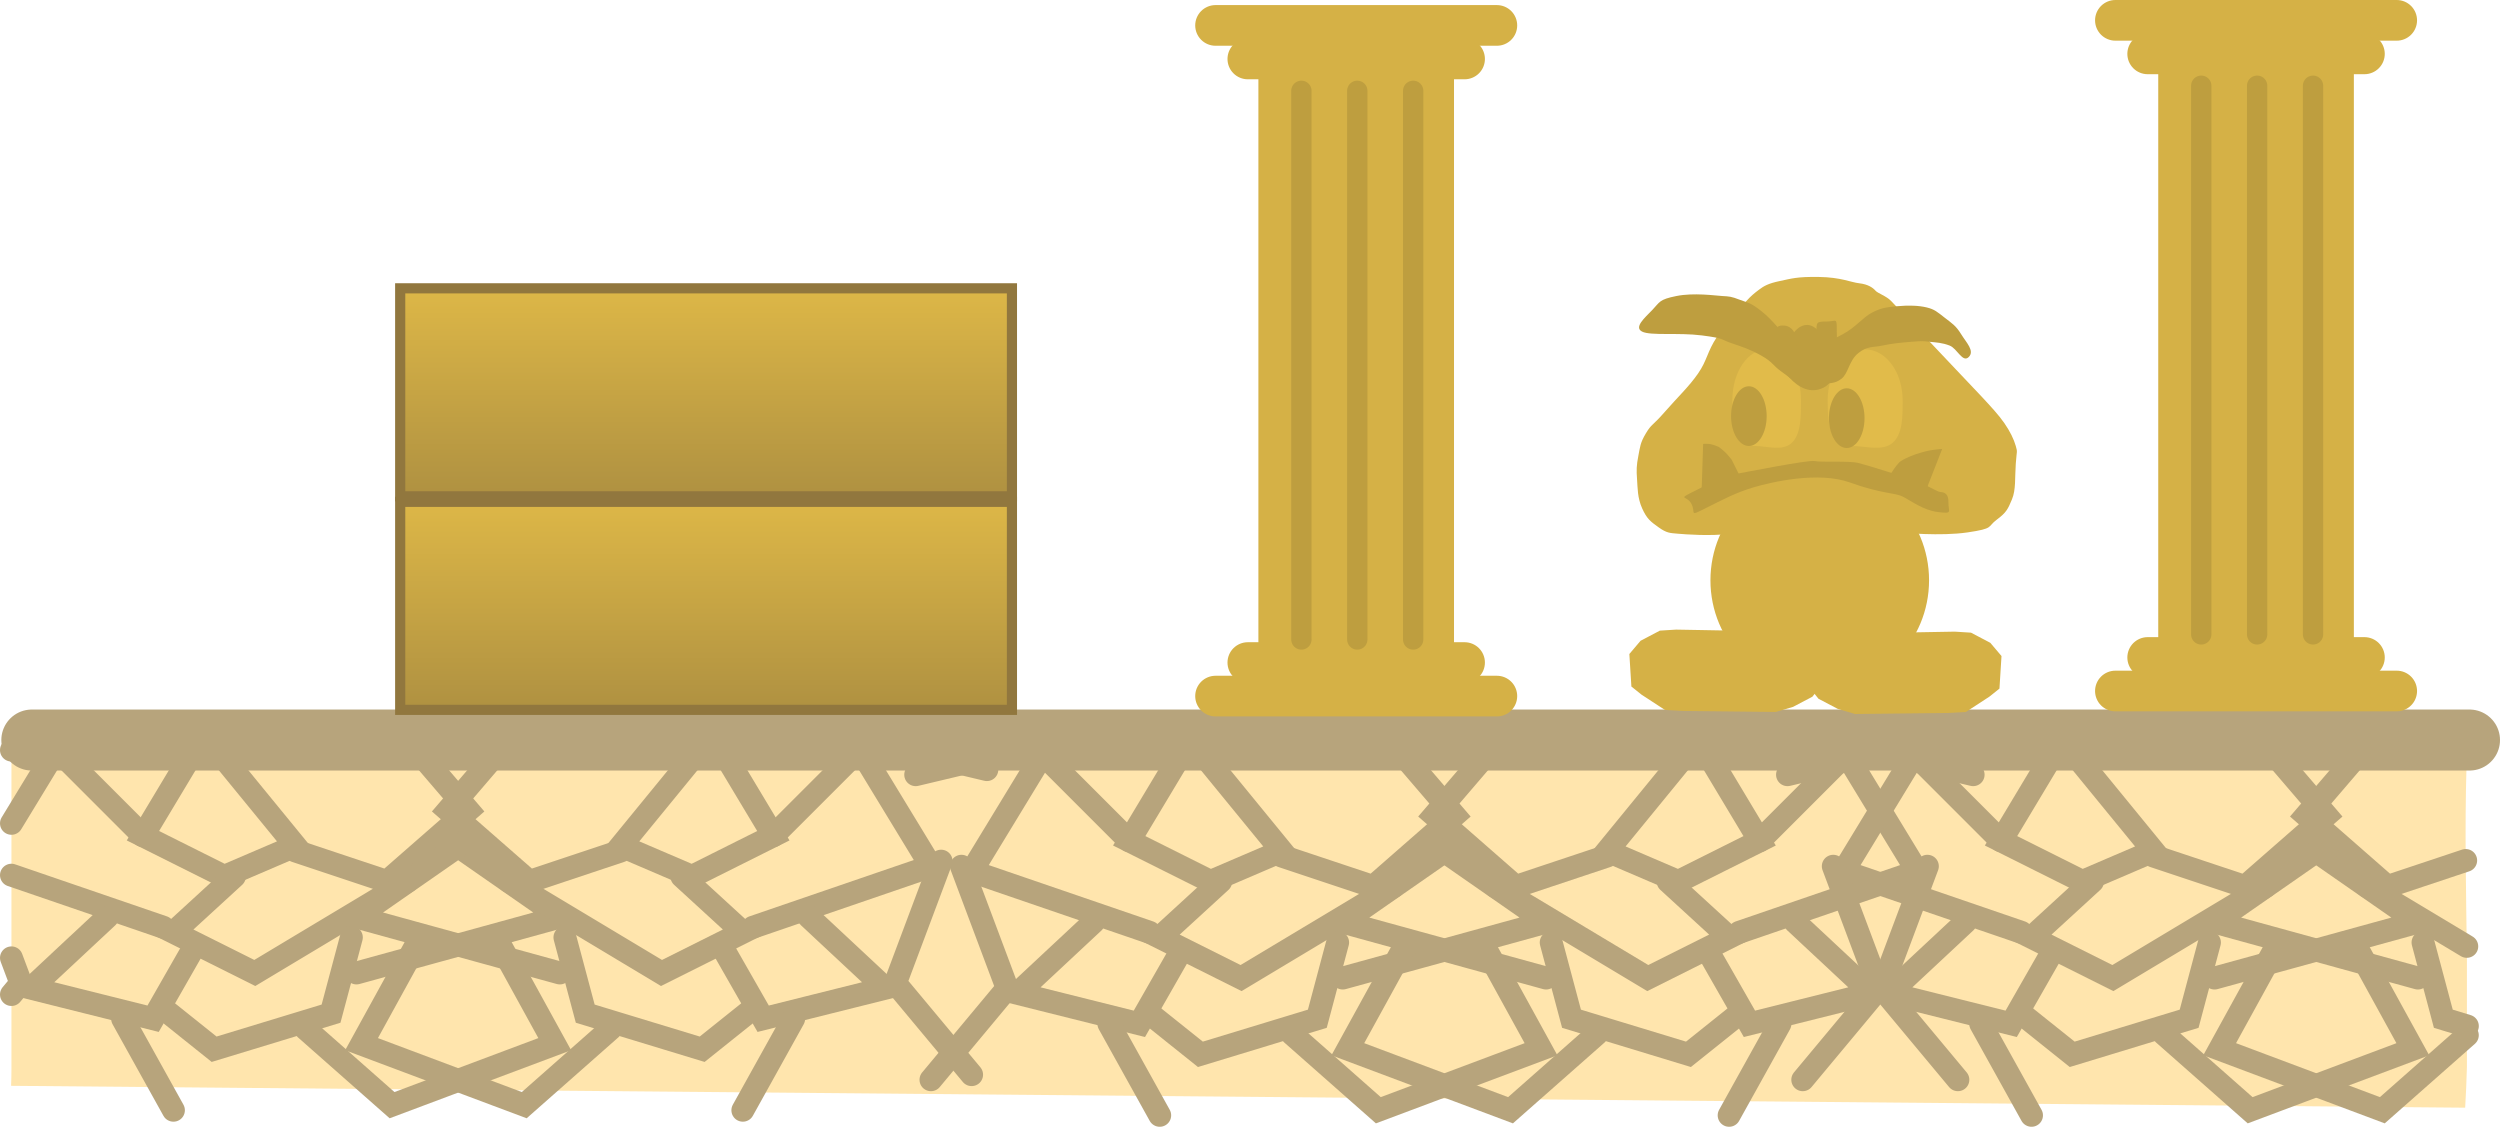 <svg version="1.1" xmlns="http://www.w3.org/2000/svg" xmlns:xlink="http://www.w3.org/1999/xlink" width="491.748" height="221.635" viewBox="0,0,491.748,221.635"><defs><linearGradient x1="74.112" y1="292.671" x2="74.112" y2="251.756" gradientUnits="userSpaceOnUse" id="color-1"><stop offset="0" stop-color="#af9141"/><stop offset="1" stop-color="#ddb747"/></linearGradient><linearGradient x1="74.112" y1="250.671" x2="74.112" y2="209.756" gradientUnits="userSpaceOnUse" id="color-2"><stop offset="0" stop-color="#af9141"/><stop offset="1" stop-color="#ddb747"/></linearGradient></defs><g transform="translate(4.606,-153.044)"><g data-paper-data="{&quot;isPaintingLayer&quot;:true}" fill-rule="nonzero" stroke-linejoin="miter" stroke-miterlimit="10" stroke-dasharray="" stroke-dashoffset="0" style="mix-blend-mode: normal"><path d="M-2.424,366.624c0.095,-2.073 0.068,-4.601 0.068,-5.942c0,-6.346 0,-12.693 0,-19.039c0,-14.075 0,-28.15 0,-42.226l482.912,4.304c-0.37,12.423 -0.086,24.858 0.077,37.292v21.929c-0.066,2.663 -0.19,5.324 -0.342,7.983z" fill="#ffe5ad" stroke="#8c7531" stroke-width="0" stroke-linecap="butt"/><path d="M53.51,319.429l-14,6l-16,-8l12,-20z" fill="none" stroke="#b7a47c" stroke-width="4.5" stroke-linecap="round"/><path d="M39.51,299.429l36,-1l12,14l-16,14l-18,-6" fill="none" stroke="#b7a47c" stroke-width="4.5" stroke-linecap="round"/><path d="M75.51,326.429l-30,18l-16,-8l12,-11" fill="none" stroke="#b7a47c" stroke-width="4.5" stroke-linecap="round"/><path d="M-2.356,314.995l8.866,-14.566l17,17" fill="none" stroke="#b7a47c" stroke-width="4.5" stroke-linecap="round"/><path d="M-2.356,325.189l29.866,10.24" fill="none" stroke="#b7a47c" stroke-width="4.5" stroke-linecap="round"/><path d="M33.51,339.429l-8,14l-24,-6l15,-14" fill="none" stroke="#b7a47c" stroke-width="4.5" stroke-linecap="round"/><path d="M-2.356,341.453l1.866,4.976l-1.866,2.239" fill="none" stroke="#b7a47c" stroke-width="4.5" stroke-linecap="round"/><path d="M64.51,337.429l-4,15l-23,7l-10,-8" fill="none" stroke="#b7a47c" stroke-width="4.5" stroke-linecap="round"/><path d="M82.51,317.429l23,16l-40,11" fill="none" stroke="#b7a47c" stroke-width="4.5" stroke-linecap="round"/><path d="M93.51,338.429l11,20l-32,12l-17,-15" fill="none" stroke="#b7a47c" stroke-width="4.5" stroke-linecap="round"/><path d="M19.51,353.429l10,18" fill="none" stroke="#b7a47c" stroke-width="4.5" stroke-linecap="round"/><path d="M2.51,299.429l-4.866,1.159" fill="none" stroke="#b7a47c" stroke-width="4.5" stroke-linecap="round"/><path d="M32.51,296.429l-23,2" fill="none" stroke="#b7a47c" stroke-width="4.5" stroke-linecap="round"/><path d="M135.51,297.429l12,20l-16,8l-14,-6z" data-paper-data="{&quot;index&quot;:null}" fill="none" stroke="#b7a47c" stroke-width="4.5" stroke-linecap="round"/><path d="M117.51,320.429l-18,6l-16,-14l12,-14l36,1" data-paper-data="{&quot;index&quot;:null}" fill="none" stroke="#b7a47c" stroke-width="4.5" stroke-linecap="round"/><path d="M129.51,325.429l12,11l-16,8l-30,-18" data-paper-data="{&quot;index&quot;:null}" fill="none" stroke="#b7a47c" stroke-width="4.5" stroke-linecap="round"/><path d="M147.51,317.429l17,-17l14,23l-35,12" data-paper-data="{&quot;index&quot;:null}" fill="none" stroke="#b7a47c" stroke-width="4.5" stroke-linecap="round"/><path d="M154.51,333.429l15,14l-24,6l-8,-14" data-paper-data="{&quot;index&quot;:null}" fill="none" stroke="#b7a47c" stroke-width="4.5" stroke-linecap="round"/><path d="M186.51,364.429l-15,-18l9,-24" data-paper-data="{&quot;index&quot;:null}" fill="none" stroke="#b7a47c" stroke-width="4.5" stroke-linecap="round"/><path d="M143.51,351.429l-10,8l-23,-7l-4,-15" data-paper-data="{&quot;index&quot;:null}" fill="none" stroke="#b7a47c" stroke-width="4.5" stroke-linecap="round"/><path d="M105.51,344.429l-40,-11l23,-16" data-paper-data="{&quot;index&quot;:null}" fill="none" stroke="#b7a47c" stroke-width="4.5" stroke-linecap="round"/><path d="M115.51,355.429l-17,15l-32,-12l11,-20" data-paper-data="{&quot;index&quot;:null}" fill="none" stroke="#b7a47c" stroke-width="4.5" stroke-linecap="round"/><path d="M141.51,371.429l10,-18" data-paper-data="{&quot;index&quot;:null}" fill="none" stroke="#b7a47c" stroke-width="4.5" stroke-linecap="round"/><path d="M189.51,304.429l-21,-5" data-paper-data="{&quot;index&quot;:null}" fill="none" stroke="#b7a47c" stroke-width="4.5" stroke-linecap="round"/><path d="M138.51,296.429l23,2" data-paper-data="{&quot;index&quot;:null}" fill="none" stroke="#b7a47c" stroke-width="4.5" stroke-linecap="round"/><path d="M247.51,320.429l-14,6l-16,-8l12,-20z" fill="none" stroke="#b7a47c" stroke-width="4.5" stroke-linecap="round"/><path d="M233.51,300.429l36,-1l12,14l-16,14l-18,-6" fill="none" stroke="#b7a47c" stroke-width="4.5" stroke-linecap="round"/><path d="M269.51,327.429l-30,18l-16,-8l12,-11" fill="none" stroke="#b7a47c" stroke-width="4.5" stroke-linecap="round"/><path d="M221.51,336.429l-35,-12l14,-23l17,17" fill="none" stroke="#b7a47c" stroke-width="4.5" stroke-linecap="round"/><path d="M227.51,340.429l-8,14l-24,-6l15,-14" fill="none" stroke="#b7a47c" stroke-width="4.5" stroke-linecap="round"/><path d="M184.51,323.429l9,24l-15,18" fill="none" stroke="#b7a47c" stroke-width="4.5" stroke-linecap="round"/><path d="M258.51,338.429l-4,15l-23,7l-10,-8" fill="none" stroke="#b7a47c" stroke-width="4.5" stroke-linecap="round"/><path d="M276.51,318.429l23,16l-40,11" fill="none" stroke="#b7a47c" stroke-width="4.5" stroke-linecap="round"/><path d="M287.51,339.429l11,20l-32,12l-17,-15" fill="none" stroke="#b7a47c" stroke-width="4.5" stroke-linecap="round"/><path d="M213.51,354.429l10,18" fill="none" stroke="#b7a47c" stroke-width="4.5" stroke-linecap="round"/><path d="M175.51,305.429l21,-5" fill="none" stroke="#b7a47c" stroke-width="4.5" stroke-linecap="round"/><path d="M203.51,299.429l23,-2" fill="none" stroke="#b7a47c" stroke-width="4.5" stroke-linecap="round"/><path d="M329.51,298.429l12,20l-16,8l-14,-6z" data-paper-data="{&quot;index&quot;:null}" fill="none" stroke="#b7a47c" stroke-width="4.5" stroke-linecap="round"/><path d="M311.51,321.429l-18,6l-16,-14l12,-14l36,1" data-paper-data="{&quot;index&quot;:null}" fill="none" stroke="#b7a47c" stroke-width="4.5" stroke-linecap="round"/><path d="M323.51,326.429l12,11l-16,8l-30,-18" data-paper-data="{&quot;index&quot;:null}" fill="none" stroke="#b7a47c" stroke-width="4.5" stroke-linecap="round"/><path d="M341.51,318.429l17,-17l14,23l-35,12" data-paper-data="{&quot;index&quot;:null}" fill="none" stroke="#b7a47c" stroke-width="4.5" stroke-linecap="round"/><path d="M348.51,334.429l15,14l-24,6l-8,-14" data-paper-data="{&quot;index&quot;:null}" fill="none" stroke="#b7a47c" stroke-width="4.5" stroke-linecap="round"/><path d="M380.51,365.429l-15,-18l9,-24" data-paper-data="{&quot;index&quot;:null}" fill="none" stroke="#b7a47c" stroke-width="4.5" stroke-linecap="round"/><path d="M337.51,352.429l-10,8l-23,-7l-4,-15" data-paper-data="{&quot;index&quot;:null}" fill="none" stroke="#b7a47c" stroke-width="4.5" stroke-linecap="round"/><path d="M299.51,345.429l-40,-11l23,-16" data-paper-data="{&quot;index&quot;:null}" fill="none" stroke="#b7a47c" stroke-width="4.5" stroke-linecap="round"/><path d="M309.51,356.429l-17,15l-32,-12l11,-20" data-paper-data="{&quot;index&quot;:null}" fill="none" stroke="#b7a47c" stroke-width="4.5" stroke-linecap="round"/><path d="M345.51,354.429l-10,18" data-paper-data="{&quot;index&quot;:null}" fill="none" stroke="#b7a47c" stroke-width="4.5" stroke-linecap="round"/><path d="M383.51,305.429l-21,-5" data-paper-data="{&quot;index&quot;:null}" fill="none" stroke="#b7a47c" stroke-width="4.5" stroke-linecap="round"/><path d="M355.51,299.429l-23,-2" data-paper-data="{&quot;index&quot;:null}" fill="none" stroke="#b7a47c" stroke-width="4.5" stroke-linecap="round"/><path d="M418.994,320.429l-14,6l-16,-8l12,-20z" fill="none" stroke="#b7a47c" stroke-width="4.5" stroke-linecap="round"/><path d="M404.994,300.429l36,-1l12,14l-16,14l-18,-6" fill="none" stroke="#b7a47c" stroke-width="4.5" stroke-linecap="round"/><path d="M440.994,327.429l-30,18l-16,-8l12,-11" fill="none" stroke="#b7a47c" stroke-width="4.5" stroke-linecap="round"/><path d="M392.994,336.429l-35,-12l14,-23l17,17" fill="none" stroke="#b7a47c" stroke-width="4.5" stroke-linecap="round"/><path d="M398.994,340.429l-8,14l-24,-6l15,-14" fill="none" stroke="#b7a47c" stroke-width="4.5" stroke-linecap="round"/><path d="M355.994,323.429l9,24l-15,18" fill="none" stroke="#b7a47c" stroke-width="4.5" stroke-linecap="round"/><path d="M429.994,338.429l-4,15l-23,7l-10,-8" fill="none" stroke="#b7a47c" stroke-width="4.5" stroke-linecap="round"/><path d="M447.994,318.429l23,16l-40,11" fill="none" stroke="#b7a47c" stroke-width="4.5" stroke-linecap="round"/><path d="M458.994,339.429l11,20l-32,12l-17,-15" fill="none" stroke="#b7a47c" stroke-width="4.5" stroke-linecap="round"/><path d="M384.994,354.429l10,18" fill="none" stroke="#b7a47c" stroke-width="4.5" stroke-linecap="round"/><path d="M346.994,305.429l21,-5" fill="none" stroke="#b7a47c" stroke-width="4.5" stroke-linecap="round"/><path d="M397.994,297.429l-23,2" fill="none" stroke="#b7a47c" stroke-width="4.5" stroke-linecap="round"/><path d="M480.394,322.296l-15.4,5.133l-16,-14l12,-14l19.676,0.547" data-paper-data="{&quot;index&quot;:null}" fill="none" stroke="#b7a47c" stroke-width="4.5" stroke-linecap="round"/><path d="M480.608,339.197l-19.614,-11.768" data-paper-data="{&quot;index&quot;:null}" fill="none" stroke="#b7a47c" stroke-width="4.5" stroke-linecap="round"/><path d="M480.724,354.868l-4.73,-1.439l-4,-15" data-paper-data="{&quot;index&quot;:null}" fill="none" stroke="#b7a47c" stroke-width="4.5" stroke-linecap="round"/><path d="M470.994,345.429l-40,-11l23,-16" data-paper-data="{&quot;index&quot;:null}" fill="none" stroke="#b7a47c" stroke-width="4.5" stroke-linecap="round"/><path d="M480.716,356.674l-16.722,14.754l-32,-12l11,-20" data-paper-data="{&quot;index&quot;:null}" fill="none" stroke="#b7a47c" stroke-width="4.5" stroke-linecap="round"/><path d="M1.656,298.609h479.486" fill="none" stroke="#b7a47c" stroke-width="12" stroke-linecap="round"/><g stroke="#91773e" stroke-width="2" stroke-linecap="butt"><path d="M74.112,251.756h120.33v40.915h-120.33z" data-paper-data="{&quot;index&quot;:null}" fill="url(#color-1)"/><path d="M74.112,209.756h120.33v40.915h-120.33z" data-paper-data="{&quot;index&quot;:null}" fill="url(#color-2)"/></g><g><path d="M242.919,284.468v-117.629h38.477v117.629z" fill="#d5b146" stroke="none" stroke-width="0" stroke-linecap="butt"/><g fill="none" stroke="#d5b146" stroke-width="8" stroke-linecap="round"><path d="M234.491,289.964h55.333"/><path d="M240.841,283.368h42.634"/></g><g data-paper-data="{&quot;index&quot;:null}" fill="none" stroke="#d5b146" stroke-width="8" stroke-linecap="round"><path d="M289.824,158.044h-55.333"/><path d="M283.475,164.64h-42.634"/></g><path d="M262.37,278.827v-107.918" fill="none" stroke="#be9e3f" stroke-width="4" stroke-linecap="round"/><path d="M251.377,278.827v-107.918" fill="none" stroke="#be9e3f" stroke-width="4" stroke-linecap="round"/><path d="M273.364,170.909v107.918" fill="none" stroke="#be9e3f" stroke-width="4" stroke-linecap="round"/></g><g><path d="M419.919,283.468v-117.629h38.477v117.629z" fill="#d5b146" stroke="none" stroke-width="0" stroke-linecap="butt"/><g fill="none" stroke="#d5b146" stroke-width="8" stroke-linecap="round"><path d="M411.491,288.964h55.333"/><path d="M417.841,282.368h42.634"/></g><g data-paper-data="{&quot;index&quot;:null}" fill="none" stroke="#d5b146" stroke-width="8" stroke-linecap="round"><path d="M411.491,157.044h55.333"/><path d="M417.841,163.64h42.634"/></g><path d="M439.37,169.909v107.918" fill="none" stroke="#be9e3f" stroke-width="4" stroke-linecap="round"/><path d="M428.377,277.827v-107.918" fill="none" stroke="#be9e3f" stroke-width="4" stroke-linecap="round"/><path d="M450.364,277.827v-107.918" fill="none" stroke="#be9e3f" stroke-width="4" stroke-linecap="round"/></g><g data-paper-data="{&quot;index&quot;:null}"><path d="M354.687,285.087l-1.2,3l-1.6,2l-3.8,2l-3.4,1l-18.2,-0.2l-3.6,-0.2l-4.6,-3l-2,-1.6l-0.4,-6.4l2.2,-2.6l3.8,-2l3.2,-0.2l11.2,0.2l9.2,1.2l7.4,2.2l2.2,1.6z" data-paper-data="{&quot;origPos&quot;:null,&quot;index&quot;:null}" fill="#d5b146" stroke="#000000" stroke-width="0" stroke-linecap="round"/><path d="M353.337,245.437c11.874,0 21.5,9.738 21.5,21.75c0,12.012 -9.626,21.75 -21.5,21.75c-11.874,0 -21.5,-9.738 -21.5,-21.75c0,-12.012 9.626,-21.75 21.5,-21.75z" data-paper-data="{&quot;origPos&quot;:null}" fill="#d5b146" stroke="none" stroke-width="0" stroke-linecap="butt"/><path d="M349.887,282.487l2.2,-1.6l7.4,-2.2l9.2,-1.2l11.2,-0.2l3.2,0.2l3.8,2l2.2,2.6l-0.4,6.4l-2,1.6l-4.6,3l-3.6,0.2l-18.2,0.2l-3.4,-1l-3.8,-2l-1.6,-2l-1.2,-3z" data-paper-data="{&quot;origPos&quot;:null}" fill="#d5b146" stroke="#000000" stroke-width="0" stroke-linecap="round"/><g><path d="M353.145,207.52c4.395,0.064 6.259,1.053 8,1.25c1.719,0.194 2.684,0.904 3.15,1.444c0.466,0.541 2.144,1.04 3.1,2.056c6.903,7.34 15.914,16.77 17.75,18.75c1.836,1.98 3.381,3.633 4.5,5.25c1.119,1.617 1.879,3.182 2.25,4.5c0.371,1.318 0.197,0.747 0,3.5c-0.197,2.753 0.051,5.086 -0.75,7c-0.801,1.914 -1.091,2.582 -3,4c-1.909,1.418 -0.441,1.721 -5.75,2.5c-5.309,0.779 -12.609,0.069 -13.75,0c-1.141,-0.069 -0.496,-0.317 -2.75,-1c-2.254,-0.683 0.924,-1.062 -5.5,-1.5c-6.424,-0.438 -15.387,-0.043 -16.5,0c-1.113,0.043 -0.642,0.025 -2.75,0.75c-2.108,0.725 -1.184,1.484 -5.25,2c-4.066,0.516 -8.946,0.136 -10.5,0c-1.554,-0.136 -2.159,-0.114 -3.75,-1.25c-1.591,-1.136 -2.319,-1.67 -3.25,-3.75c-0.931,-2.08 -0.871,-3.993 -1,-5.75c-0.129,-1.757 -0.105,-2.673 0.25,-4.5c0.355,-1.827 0.362,-2.603 1.5,-4.5c1.138,-1.897 1.202,-1.329 3.75,-4.25c2.548,-2.921 4.68,-4.881 6.5,-7.5c1.82,-2.619 1.789,-4.308 3.75,-7.25c1.961,-2.942 4.876,-6.02 5.75,-7c0.874,-0.98 1.553,-1.54 2.5,-2.25c0.947,-0.71 1.805,-1.227 4.1,-1.7c2.295,-0.473 3.255,-0.864 7.65,-0.8z" data-paper-data="{&quot;origPos&quot;:null}" fill="#d5b146" stroke="#000000" stroke-width="0" stroke-linecap="butt"/><path d="M354.895,231.77c0,-5.523 3.302,-10 7.374,-10c4.073,0 7.374,4.477 7.374,10c0,3.169 0.038,6.62 -1.962,8.366c-2,1.746 -5.305,0.634 -8,0.634c-4.073,0 -4.787,-3.477 -4.787,-9z" data-paper-data="{&quot;origPos&quot;:null}" fill="#e1bb4a" stroke="#ffffff" stroke-width="0" stroke-linecap="butt"/><path d="M336.145,231.77c0,-5.523 3.022,-10 6.751,-10c3.728,0 6.751,4.477 6.751,10c0,3.169 0.035,6.62 -1.796,8.366c-1.831,1.746 -4.856,0.634 -7.324,0.634c-3.728,0 -4.382,-3.477 -4.382,-9c0,-5.523 0,5.523 0,0z" data-paper-data="{&quot;origPos&quot;:null}" fill="#e1bb4a" stroke="#ffffff" stroke-width="0" stroke-linecap="butt"/><path d="M339.395,229.02c0.966,0 1.84,0.659 2.474,1.722c0.634,1.063 1.026,2.532 1.026,4.153c0,1.621 -0.393,3.089 -1.026,4.153c-0.633,1.064 -1.508,1.722 -2.474,1.722c-0.966,0 -1.84,-0.659 -2.474,-1.722c-0.634,-1.063 -1.026,-2.532 -1.026,-4.153c0,-1.621 0.393,-3.089 1.026,-4.153c0.633,-1.064 1.508,-1.722 2.474,-1.722z" data-paper-data="{&quot;origPos&quot;:null}" fill="#be9e3f" stroke="none" stroke-width="1" stroke-linecap="butt"/><path d="M358.645,229.42c0.966,0 1.84,0.659 2.474,1.722c0.634,1.063 1.026,2.532 1.026,4.153c0,1.621 -0.393,3.089 -1.026,4.153c-0.633,1.064 -1.508,1.722 -2.474,1.722c-0.966,0 -1.84,-0.659 -2.474,-1.722c-0.634,-1.063 -1.026,-2.532 -1.026,-4.153c0,-1.621 0.393,-3.089 1.026,-4.153c0.633,-1.064 1.508,-1.722 2.474,-1.722z" data-paper-data="{&quot;origPos&quot;:null}" fill="#be9e3f" stroke="none" stroke-width="1" stroke-linecap="butt"/><path d="M353.395,228.52c-1.769,0.101 -3.082,-0.043 -4.5,-0.5c-1.418,-0.458 -1.719,-0.906 -3.25,-2c-1.531,-1.094 -1.54,-1.753 -3.75,-3c-2.21,-1.247 -3.792,-1.748 -6,-2.5c-2.208,-0.752 -1.178,-0.912 -5.75,-1.5c-4.572,-0.588 -10.099,0.097 -11.75,-0.75c-1.651,-0.847 0.479,-2.673 2,-4.25c1.521,-1.577 1.306,-2.061 4.75,-2.75c3.444,-0.689 7.6,-0.084 9,0c1.4,0.084 1.739,0.068 3.5,0.75c1.761,0.682 1.974,0.454 4.25,2.25c2.276,1.796 3.899,4.199 5.25,5.25c1.351,1.051 0.851,1.952 3.75,1.75c2.899,-0.202 4.531,-1.193 7,-2.5c2.469,-1.307 3.955,-3.332 5.75,-4.25c1.795,-0.918 2.76,-1.042 5,-1.25c2.24,-0.208 4.218,-0.123 5.75,0.25c1.532,0.373 2.076,0.893 3.5,2c1.424,1.107 2.217,1.565 3.25,3.25c1.033,1.685 2.709,3.291 1.5,4.5c-1.209,1.209 -2.268,-1.676 -3.75,-2.25c-1.482,-0.574 -2.639,-0.614 -4,-0.75c-1.361,-0.136 -1.243,-0.183 -3.5,0c-2.257,0.183 -3.818,0.336 -5.75,0.75c-1.932,0.414 -2.935,0.025 -4.75,1.5c-1.815,1.475 -1.919,3.936 -3.25,5c-1.331,1.064 -2.481,0.899 -4.25,1z" data-paper-data="{&quot;origPos&quot;:null}" fill="#be9e3f" stroke="#000000" stroke-width="0" stroke-linecap="round"/><g data-paper-data="{&quot;origPos&quot;:null}" fill="#be9e3f" stroke="none" stroke-linecap="butt"><path d="M348.087,226.687c-1.777,-2.633 -1.322,-6.041 0,-8c1.322,-1.959 3.628,-2.625 5.4,0c1.772,2.625 1.179,6.253 0,8c-1.179,1.747 -3.623,2.633 -5.4,0z" data-paper-data="{&quot;origPos&quot;:null}" stroke-width="0"/><path d="M344.697,219.286c-0.199,-1.99 0.439,-2.325 1.791,-2.189c1.352,0.136 2.199,1.557 2.199,2.59c0,1.033 0.047,2.252 0,3.1c-0.047,0.848 -0.318,2.333 0.375,2.784c0.693,0.451 2.396,0.456 2.425,0.516c0.03,0.059 -0.47,0.701 -0.005,0.197c0.465,-0.504 0.736,-0.002 1.205,-1.797c0.469,-1.794 0,-4.336 0,-6.2c0,-1.864 0,-2 2,-2c2,0 2,-1.009 2,2c0,3.009 0.8,9.3 -2.6,11c-5.2,2.6 -9.4,-5.467 -9.4,-6.5c0,-1.033 0,-2.067 0,-3.1c0,-1.033 0.138,0.201 0.098,0.062c-0.041,-0.139 -0.071,-0.293 -0.088,-0.463c-0.017,-0.17 0.199,1.99 0,0z" data-paper-data="{&quot;origPos&quot;:null}" stroke-width="0.5"/></g><path d="M366.638,247.266l1.339,-2.035c0,0 0.774,-1.119 1.27,-1.452c1.154,-0.774 2.956,-1.383 2.956,-1.383c0,0 1.585,-0.517 2.6,-0.72c1.022,-0.204 2.618,-0.324 2.618,-0.324l-3.13,8z" data-paper-data="{&quot;origPos&quot;:null}" fill="#be9e3f" stroke="#ffffff" stroke-width="0" stroke-linecap="round"/><path d="M336.995,245.438c0.424,0.849 0.888,1.775 0.888,1.775l-7.796,2.806l0.312,-9.667c0,0 0.956,-0.049 1.44,0.048c0.733,0.147 1.678,0.576 1.678,0.576c0,0 0.807,0.607 1.324,1.124c0.457,0.457 1.171,1.371 1.171,1.371c0,0 0.678,1.355 0.983,1.967z" data-paper-data="{&quot;origPos&quot;:null}" fill="#be9e3f" stroke="#ffffff" stroke-width="0" stroke-linecap="round"/><path d="M376.624,253.77c-2.943,-0.349 -5.355,-2.244 -6.956,-3.044c-1.602,-0.801 -4.119,-0.513 -10.363,-2.766c-6.244,-2.253 -15.401,-0.111 -18.957,0.934c-3.556,1.044 -6.31,2.543 -9.558,4.166c-3.247,1.624 -1.789,0.894 -2.683,-0.894c-0.894,-1.789 -3.107,-0.682 0.894,-2.683c4.002,-2.001 4.897,-2.687 7.127,-3.08c2.23,-0.393 15.013,-2.953 16.219,-2.67c1.207,0.283 6.727,-0.086 8.629,0.388c1.902,0.474 9.176,2.796 10.926,3.379c1.75,0.583 4.48,2.214 5.017,2.297c0.537,0.083 1.747,-0.003 1.725,1.996c-0.021,2 0.922,2.328 -2.021,1.978z" data-paper-data="{&quot;origPos&quot;:null}" fill="#be9e3f" stroke="none" stroke-width="0.5" stroke-linecap="butt"/></g></g></g></g></svg>